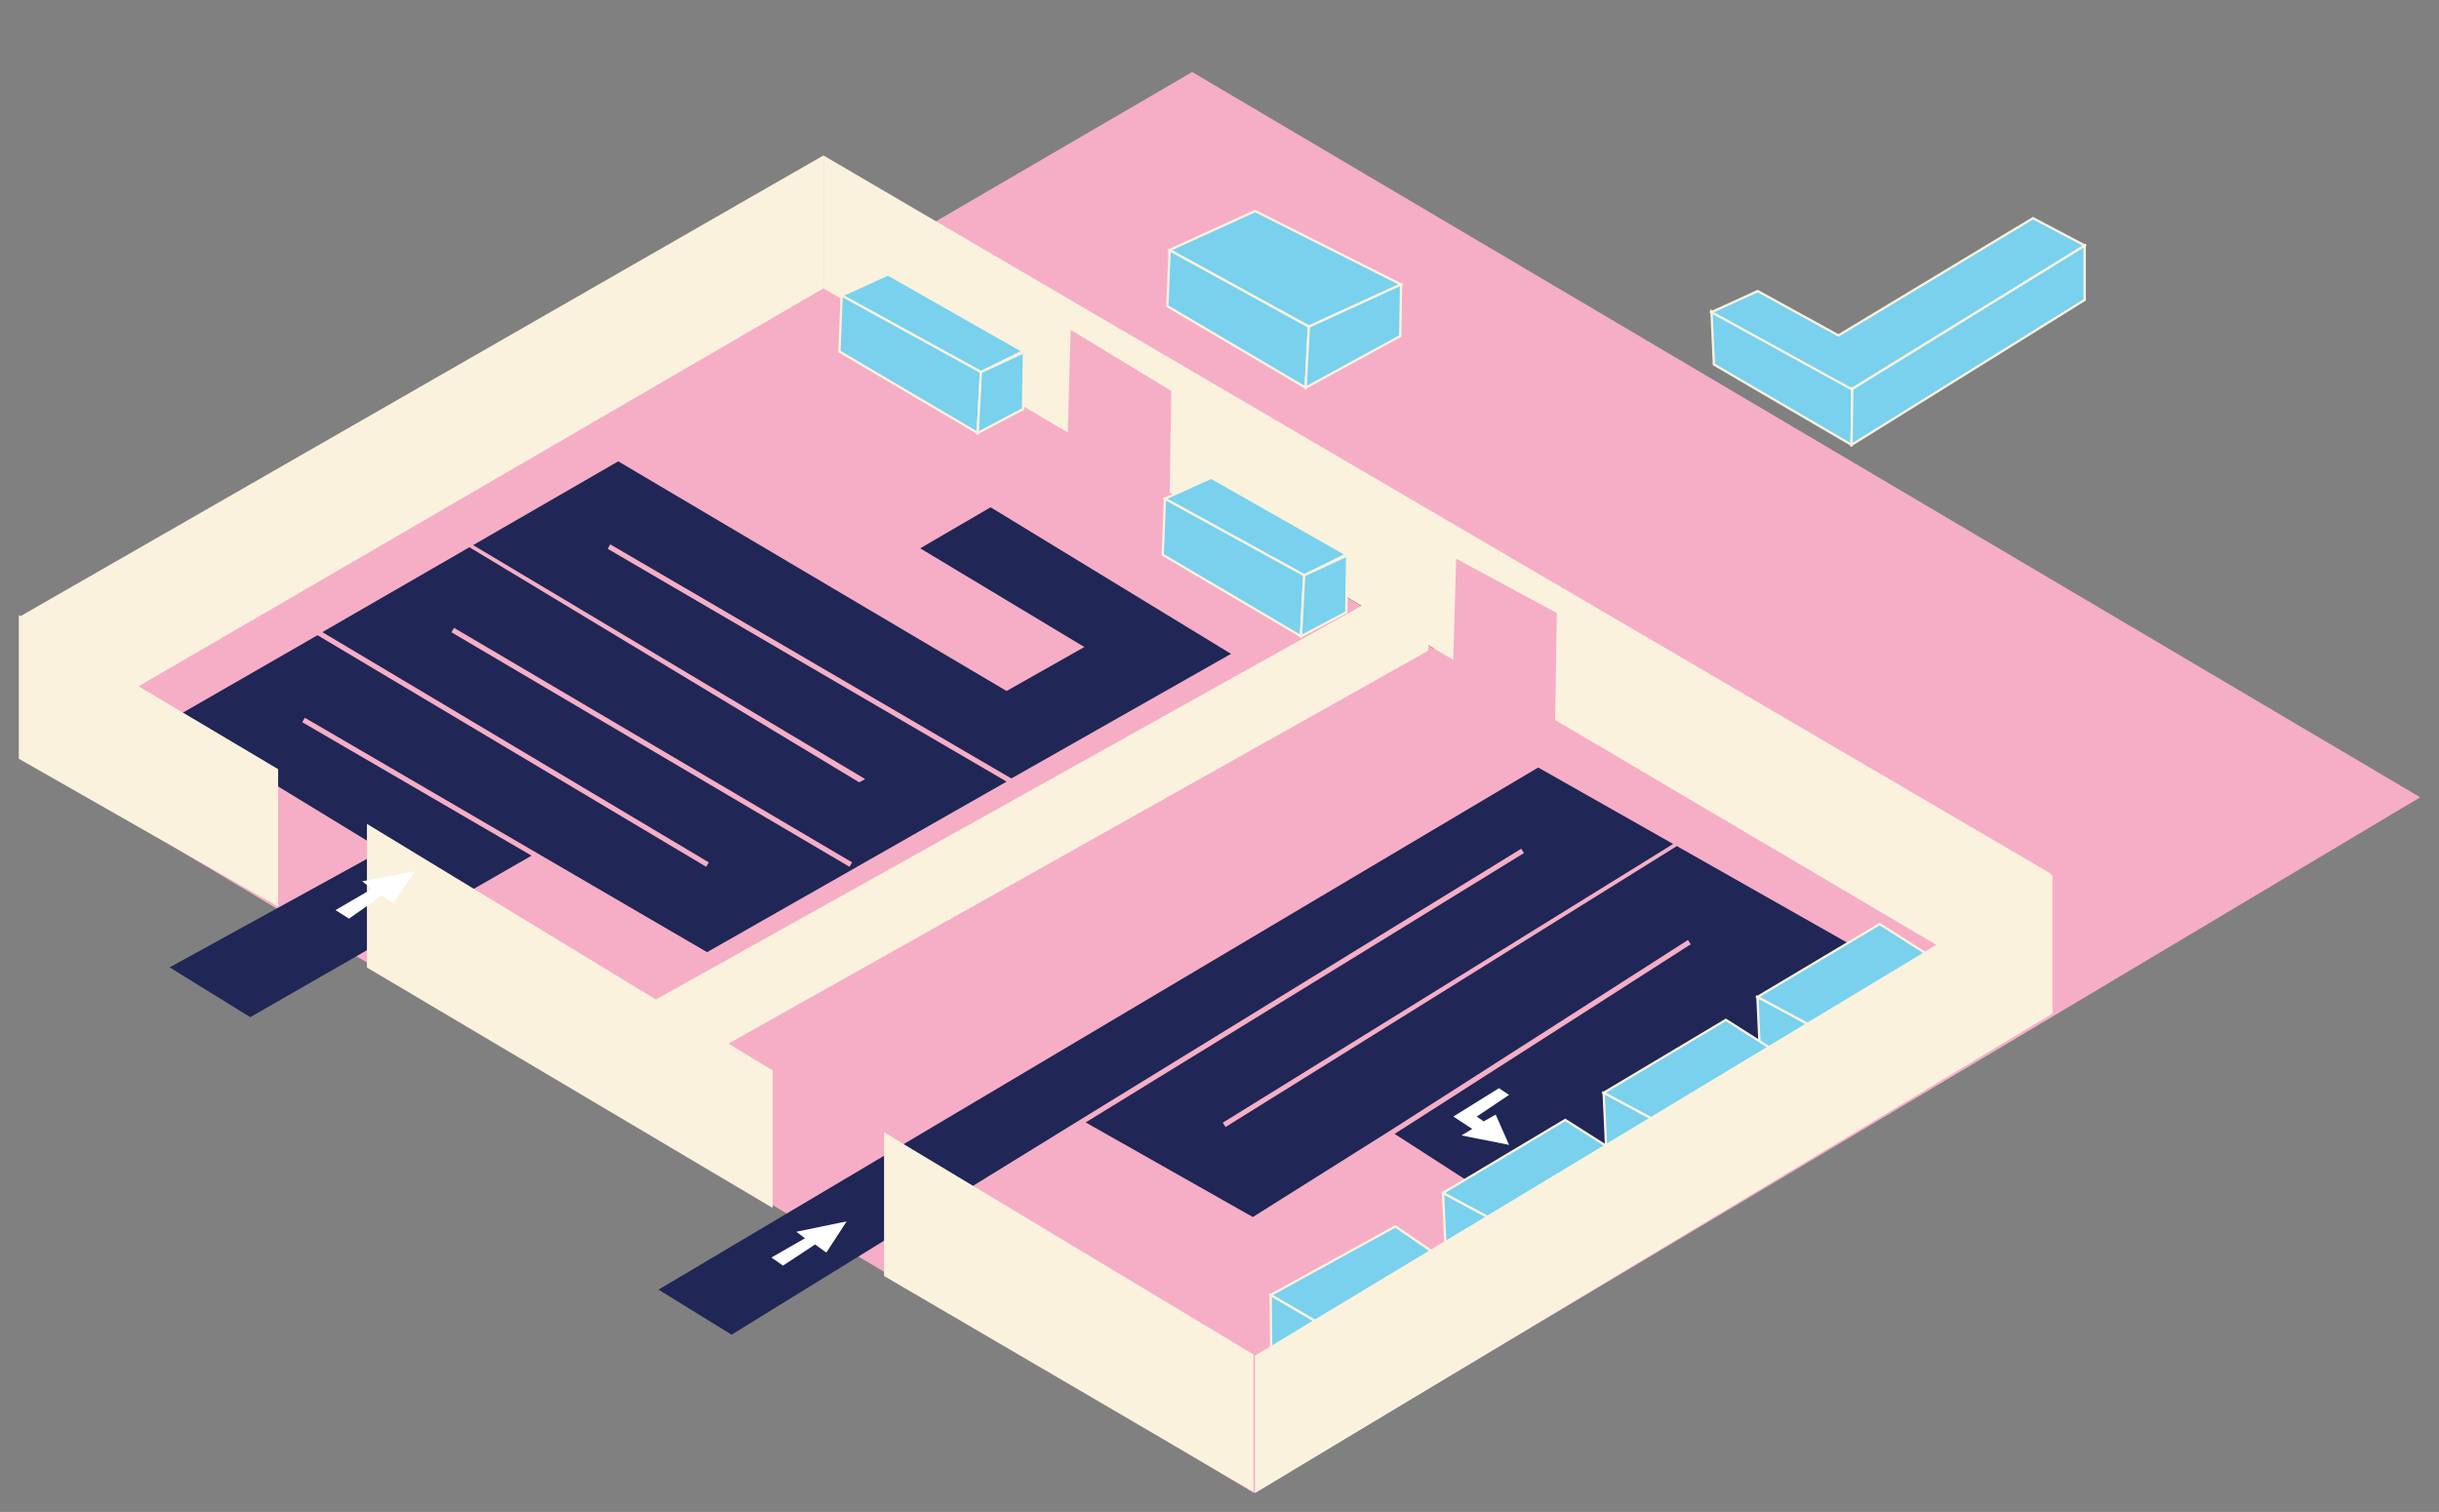 <?xml version="1.0" encoding="UTF-8" standalone="no"?>
<svg
   xmlns:dc="http://purl.org/dc/elements/1.1/"
   xmlns:cc="http://creativecommons.org/ns#"
   xmlns:rdf="http://www.w3.org/1999/02/22-rdf-syntax-ns#"
   xmlns:svg="http://www.w3.org/2000/svg"
   xmlns="http://www.w3.org/2000/svg"
   height="804.69"
   width="1297.97"
   id="svg404"
   xml:space="preserve"
   viewBox="0 0 1297.97 804.69"
   y="0px"
   x="0px"
   version="1.1"><rect x="0" y="0" width="1297.97" height="804.69" fill="#808080" stroke="none"/><defs
   id="defs408" />
<style
   id="style2"
   type="text/css">
	.st0{enable-background:new    ;}
	.st1{clip-path:url(#SVGID_2_);}
	.st2{fill:#EC2426;}
	.st3{fill:#FBF2DE;}
	.st4{fill:#F5AEC6;}
	.st5{fill:#8C4330;}
	.st6{fill:#FBF2DE;enable-background:new    ;}
	.st7{fill:#202656;}
	.st8{fill:#FFFFFF;}
	.st9{fill:#79D1ED;stroke:#FBF2DE;stroke-width:1.22;stroke-miterlimit:10;}
</style>



<polygon
   transform="translate(-364.55,-231.26)"
   style="fill:#f5aec6"
   id="polygon69"
   points="1031.77,1025.84 1652.52,655.6 999.01,269.59 375.14,633.07 "
   class="st4" /><polygon
   transform="translate(-364.55,-231.26)"
   style="fill:#8c4330"
   id="polygon71"
   points="1129.4,544.15 1127.69,576.58 1054.1,533.21 1055.29,500.46 "
   class="st5" /><polygon
   transform="translate(-364.55,-231.26)"
   style="fill:#fbf2de;enable-background:new"
   id="polygon73"
   points="802.78,384.73 802.78,314.01 1456.02,696.28 1456.02,770.13 1192.16,614.46 1193.06,557.52 1139.48,528.65 1137.93,582.47 987.02,493.43 987.88,439.34 934.36,406.84 932.78,461.43 "
   class="st6" /><polygon
   transform="translate(-364.55,-231.26)"
   style="fill:#fbf2de;enable-background:new"
   id="polygon75"
   points="688.62,822.41 686.27,778.46 1126.58,532.81 1124.59,577.61 "
   class="st6" /><polygon
   transform="translate(-364.55,-231.26)"
   style="fill:#202656"
   id="polygon77"
   points="947.24,822.4 753.88,941.62 714.99,917.65 1183.14,639.76 1254.94,680.45 1015.3,828.78 1016.74,831.11 1256.93,681.58 1380.09,751.41 1169.97,875.54 1106.73,834.76 1264.32,733.84 1262.84,731.54 1104.73,832.79 1031.27,879.01 942.32,828.65 1175.54,685.31 1174.11,682.98 "
   class="st7" /><path
   style="fill:#202656"
   id="path79"
   d="m 655.11,348 -127.94,-78.01 -37.46,21.84 87.37,52.54 -41.42,23.4 -206.65,-122.23 -77.23,44.59 208.64,124.52 -3.14,1.75 -207.48,-125.14 -78.25,45.18 205.66,122.55 -1.4,2.35 -206.85,-123.25 -78.68,45.27 113.38,69.17 -113.38,62.33 42.9,26.52 149.71,-85.97 -122.06,-71.03 1.39,-2.37 214.07,124.77 159.4,-90.77 -212.31,-123.91 1.39,-2.37 213.44,124.59 z m -203.02,113.35 -211.86,-124.83 1.4,-2.36 211.85,124.82 z"
   class="st7" /><polygon
   transform="translate(-364.55,-231.26)"
   style="fill:#fbf2de;enable-background:new"
   id="polygon81"
   points="775.73,800.99 775.73,874.16 559.82,746.21 559.82,669.75 "
   class="st6" /><polygon
   transform="translate(-364.55,-231.26)"
   style="fill:#fbf2de;enable-background:new"
   id="polygon83"
   points="1031.62,952.17 1031.62,1025.33 835.02,910.39 835.02,833.93 "
   class="st6" /><polygon
   transform="translate(-364.55,-231.26)"
   style="fill:#fbf2de;enable-background:new"
   id="polygon85"
   points="512.56,640.63 512.56,713.79 374.55,635.08 374.55,558.63 "
   class="st6" /><polygon
   transform="translate(-364.55,-231.26)"
   style="fill:#fbf2de;enable-background:new"
   id="polygon87"
   points="802.77,384.74 802.77,314 375.25,559.32 375.25,633.17 "
   class="st6" /><polygon
   transform="translate(-364.55,-231.26)"
   style="fill:#ffffff"
   id="polygon89"
   points="1167.63,814 1150.46,825.52 1154.11,828.12 1160.52,824.48 1167.63,840.61 1142.32,835.58 1148.04,832.11 1137.98,825.52 1162.25,810.44 "
   class="st8" /><polygon
   transform="translate(-364.55,-231.26)"
   style="fill:#ffffff"
   id="polygon91"
   points="585.24,694.98 574.06,711.88 567.69,707.98 550.26,720.2 543.11,715.65 562.49,704.34 557.28,700.31 "
   class="st8" /><polygon
   transform="translate(-364.55,-231.26)"
   style="fill:#79d1ed;stroke:#fbf2de;stroke-width:1.22;stroke-miterlimit:10"
   id="polygon93"
   points="1061.08,405.07 986.97,364.33 1032.51,343.58 1110.16,382.66 "
   class="st9" /><g
   transform="translate(-364.55,-231.26)"
   id="g101">
			<polygon
   style="fill:#79d1ed;stroke:#fbf2de;stroke-width:1.22;stroke-miterlimit:10"
   id="polygon95"
   points="886.57,429.29 812.46,388.55 837.09,377.33 908.97,418.2 "
   class="st9" />
			<polygon
   style="fill:#79d1ed;stroke:#fbf2de;stroke-width:1.22;stroke-miterlimit:10"
   id="polygon97"
   points="886.57,429.29 884.86,461.72 811.28,418.35 812.46,388.55 "
   class="st9" />
			<polygon
   style="fill:#79d1ed;stroke:#fbf2de;stroke-width:1.22;stroke-miterlimit:10"
   id="polygon99"
   points="884.86,461.72 886.57,429.29 909.46,418.72 908.97,448.99 "
   class="st9" />
		</g><g
   transform="translate(-364.55,-231.26)"
   id="g109">
			<polygon
   style="fill:#79d1ed;stroke:#fbf2de;stroke-width:1.22;stroke-miterlimit:10"
   id="polygon103"
   points="1058.6,537.45 984.49,496.71 1009.12,485.49 1081,526.36 "
   class="st9" />
			<polygon
   style="fill:#79d1ed;stroke:#fbf2de;stroke-width:1.22;stroke-miterlimit:10"
   id="polygon105"
   points="1058.6,537.45 1056.89,569.89 983.31,526.51 984.49,496.71 "
   class="st9" />
			<polygon
   style="fill:#79d1ed;stroke:#fbf2de;stroke-width:1.22;stroke-miterlimit:10"
   id="polygon107"
   points="1056.89,569.89 1058.6,537.45 1081.49,526.88 1081,557.15 "
   class="st9" />
		</g><polygon
   transform="translate(-364.55,-231.26)"
   style="fill:#79d1ed;stroke:#fbf2de;stroke-width:1.22;stroke-miterlimit:10"
   id="polygon111"
   points="1061.09,405.16 1059.38,437.6 985.8,394.22 986.98,364.42 "
   class="st9" /><polygon
   transform="translate(-364.55,-231.26)"
   style="fill:#79d1ed;stroke:#fbf2de;stroke-width:1.22;stroke-miterlimit:10"
   id="polygon113"
   points="1059.38,437.6 1061.09,405.16 1110.16,382.66 1109.72,410.13 "
   class="st9" /><polygon
   transform="translate(-364.55,-231.26)"
   style="fill:#ffffff"
   id="polygon115"
   points="804.3,897.94 815.14,881.3 788.35,886.85 792.95,890.31 775.09,900.54 781.24,904.88 798.32,893.61 "
   class="st8" /><g
   transform="translate(-364.55,-231.26)"
   id="g123">
			<polygon
   style="fill:#79d1ed;stroke:#fbf2de;stroke-width:1.22;stroke-miterlimit:10"
   id="polygon117"
   points="1068.92,936.99 1040.75,920.53 1107.12,884 1133.25,901.9 "
   class="st9" />
			<polygon
   style="fill:#79d1ed;stroke:#fbf2de;stroke-width:1.22;stroke-miterlimit:10"
   id="polygon119"
   points="1068.92,936.99 1040.75,920.53 1041.05,948.9 1067.49,966.87 "
   class="st9" />
			<polygon
   style="fill:#79d1ed;stroke:#fbf2de;stroke-width:1.22;stroke-miterlimit:10"
   id="polygon121"
   points="1067.49,966.87 1068.92,936.99 1133.25,901.9 1133.1,928.43 "
   class="st9" />
		</g><g
   transform="translate(-364.55,-231.26)"
   id="g131">
			<polygon
   style="fill:#79d1ed;stroke:#fbf2de;stroke-width:1.22;stroke-miterlimit:10"
   id="polygon125"
   points="1328.52,777.38 1299.79,761.9 1364.85,723.08 1391.59,740.06 "
   class="st9" />
			<polygon
   style="fill:#79d1ed;stroke:#fbf2de;stroke-width:1.22;stroke-miterlimit:10"
   id="polygon127"
   points="1328.52,777.38 1299.79,761.9 1301.09,790.25 1328.13,807.28 "
   class="st9" />
			<polygon
   style="fill:#79d1ed;stroke:#fbf2de;stroke-width:1.22;stroke-miterlimit:10"
   id="polygon129"
   points="1328.13,807.28 1328.52,777.38 1391.59,740.06 1392.37,766.58 "
   class="st9" />
		</g><g
   transform="translate(-364.55,-231.26)"
   id="g139">
			<polygon
   style="fill:#79d1ed;stroke:#fbf2de;stroke-width:1.22;stroke-miterlimit:10"
   id="polygon133"
   points="1246.69,828.37 1217.96,812.9 1283.02,774.07 1309.76,791.06 "
   class="st9" />
			<polygon
   style="fill:#79d1ed;stroke:#fbf2de;stroke-width:1.22;stroke-miterlimit:10"
   id="polygon135"
   points="1246.69,828.37 1217.96,812.9 1219.26,841.25 1246.3,858.28 "
   class="st9" />
			<polygon
   style="fill:#79d1ed;stroke:#fbf2de;stroke-width:1.22;stroke-miterlimit:10"
   id="polygon137"
   points="1246.3,858.28 1246.69,828.37 1309.76,791.06 1310.54,817.57 "
   class="st9" />
		</g><g
   transform="translate(-364.55,-231.26)"
   id="g147">
			<polygon
   style="fill:#79d1ed;stroke:#fbf2de;stroke-width:1.22;stroke-miterlimit:10"
   id="polygon141"
   points="1161.22,881.63 1132.49,866.16 1133.79,894.5 1160.83,911.53 "
   class="st9" />
			<polygon
   style="fill:#79d1ed;stroke:#fbf2de;stroke-width:1.22;stroke-miterlimit:10"
   id="polygon143"
   points="1161.22,881.63 1132.49,866.16 1197.55,827.33 1224.29,844.31 "
   class="st9" />
			<polygon
   style="fill:#79d1ed;stroke:#fbf2de;stroke-width:1.22;stroke-miterlimit:10"
   id="polygon145"
   points="1160.83,911.53 1161.22,881.63 1224.29,844.31 1225.07,870.83 "
   class="st9" />
		</g><polygon
   transform="translate(-364.55,-231.26)"
   style="fill:#fbf2de;enable-background:new"
   id="polygon149"
   points="1032.4,952.79 1032.4,1025.95 1456.8,770.75 1456.8,696.9 "
   class="st6" /><polygon
   transform="translate(-364.55,-231.26)"
   style="fill:#79d1ed;stroke:#fbf2de;stroke-width:1.22;stroke-miterlimit:10"
   id="polygon151"
   points="1350.3,438.14 1275.34,396.9 1276.64,425.25 1349.9,468.04 "
   class="st9" /><polygon
   transform="translate(-364.55,-231.26)"
   style="fill:#79d1ed;stroke:#fbf2de;stroke-width:1.22;stroke-miterlimit:10"
   id="polygon153"
   points="1349.9,468.04 1350.3,438.14 1473.97,361.89 1473.97,390.88 "
   class="st9" /><polygon
   transform="translate(-364.55,-231.26)"
   style="fill:#79d1ed;stroke:#fbf2de;stroke-width:1.22;stroke-miterlimit:10"
   id="polygon155"
   points="1473.97,361.89 1446.45,347.38 1342.92,409.79 1299.97,386.18 1275.34,397.4 1349.46,438.14 1349.86,437.9 1350.29,438.14 1371.12,425.3 "
   class="st9" />
</svg>